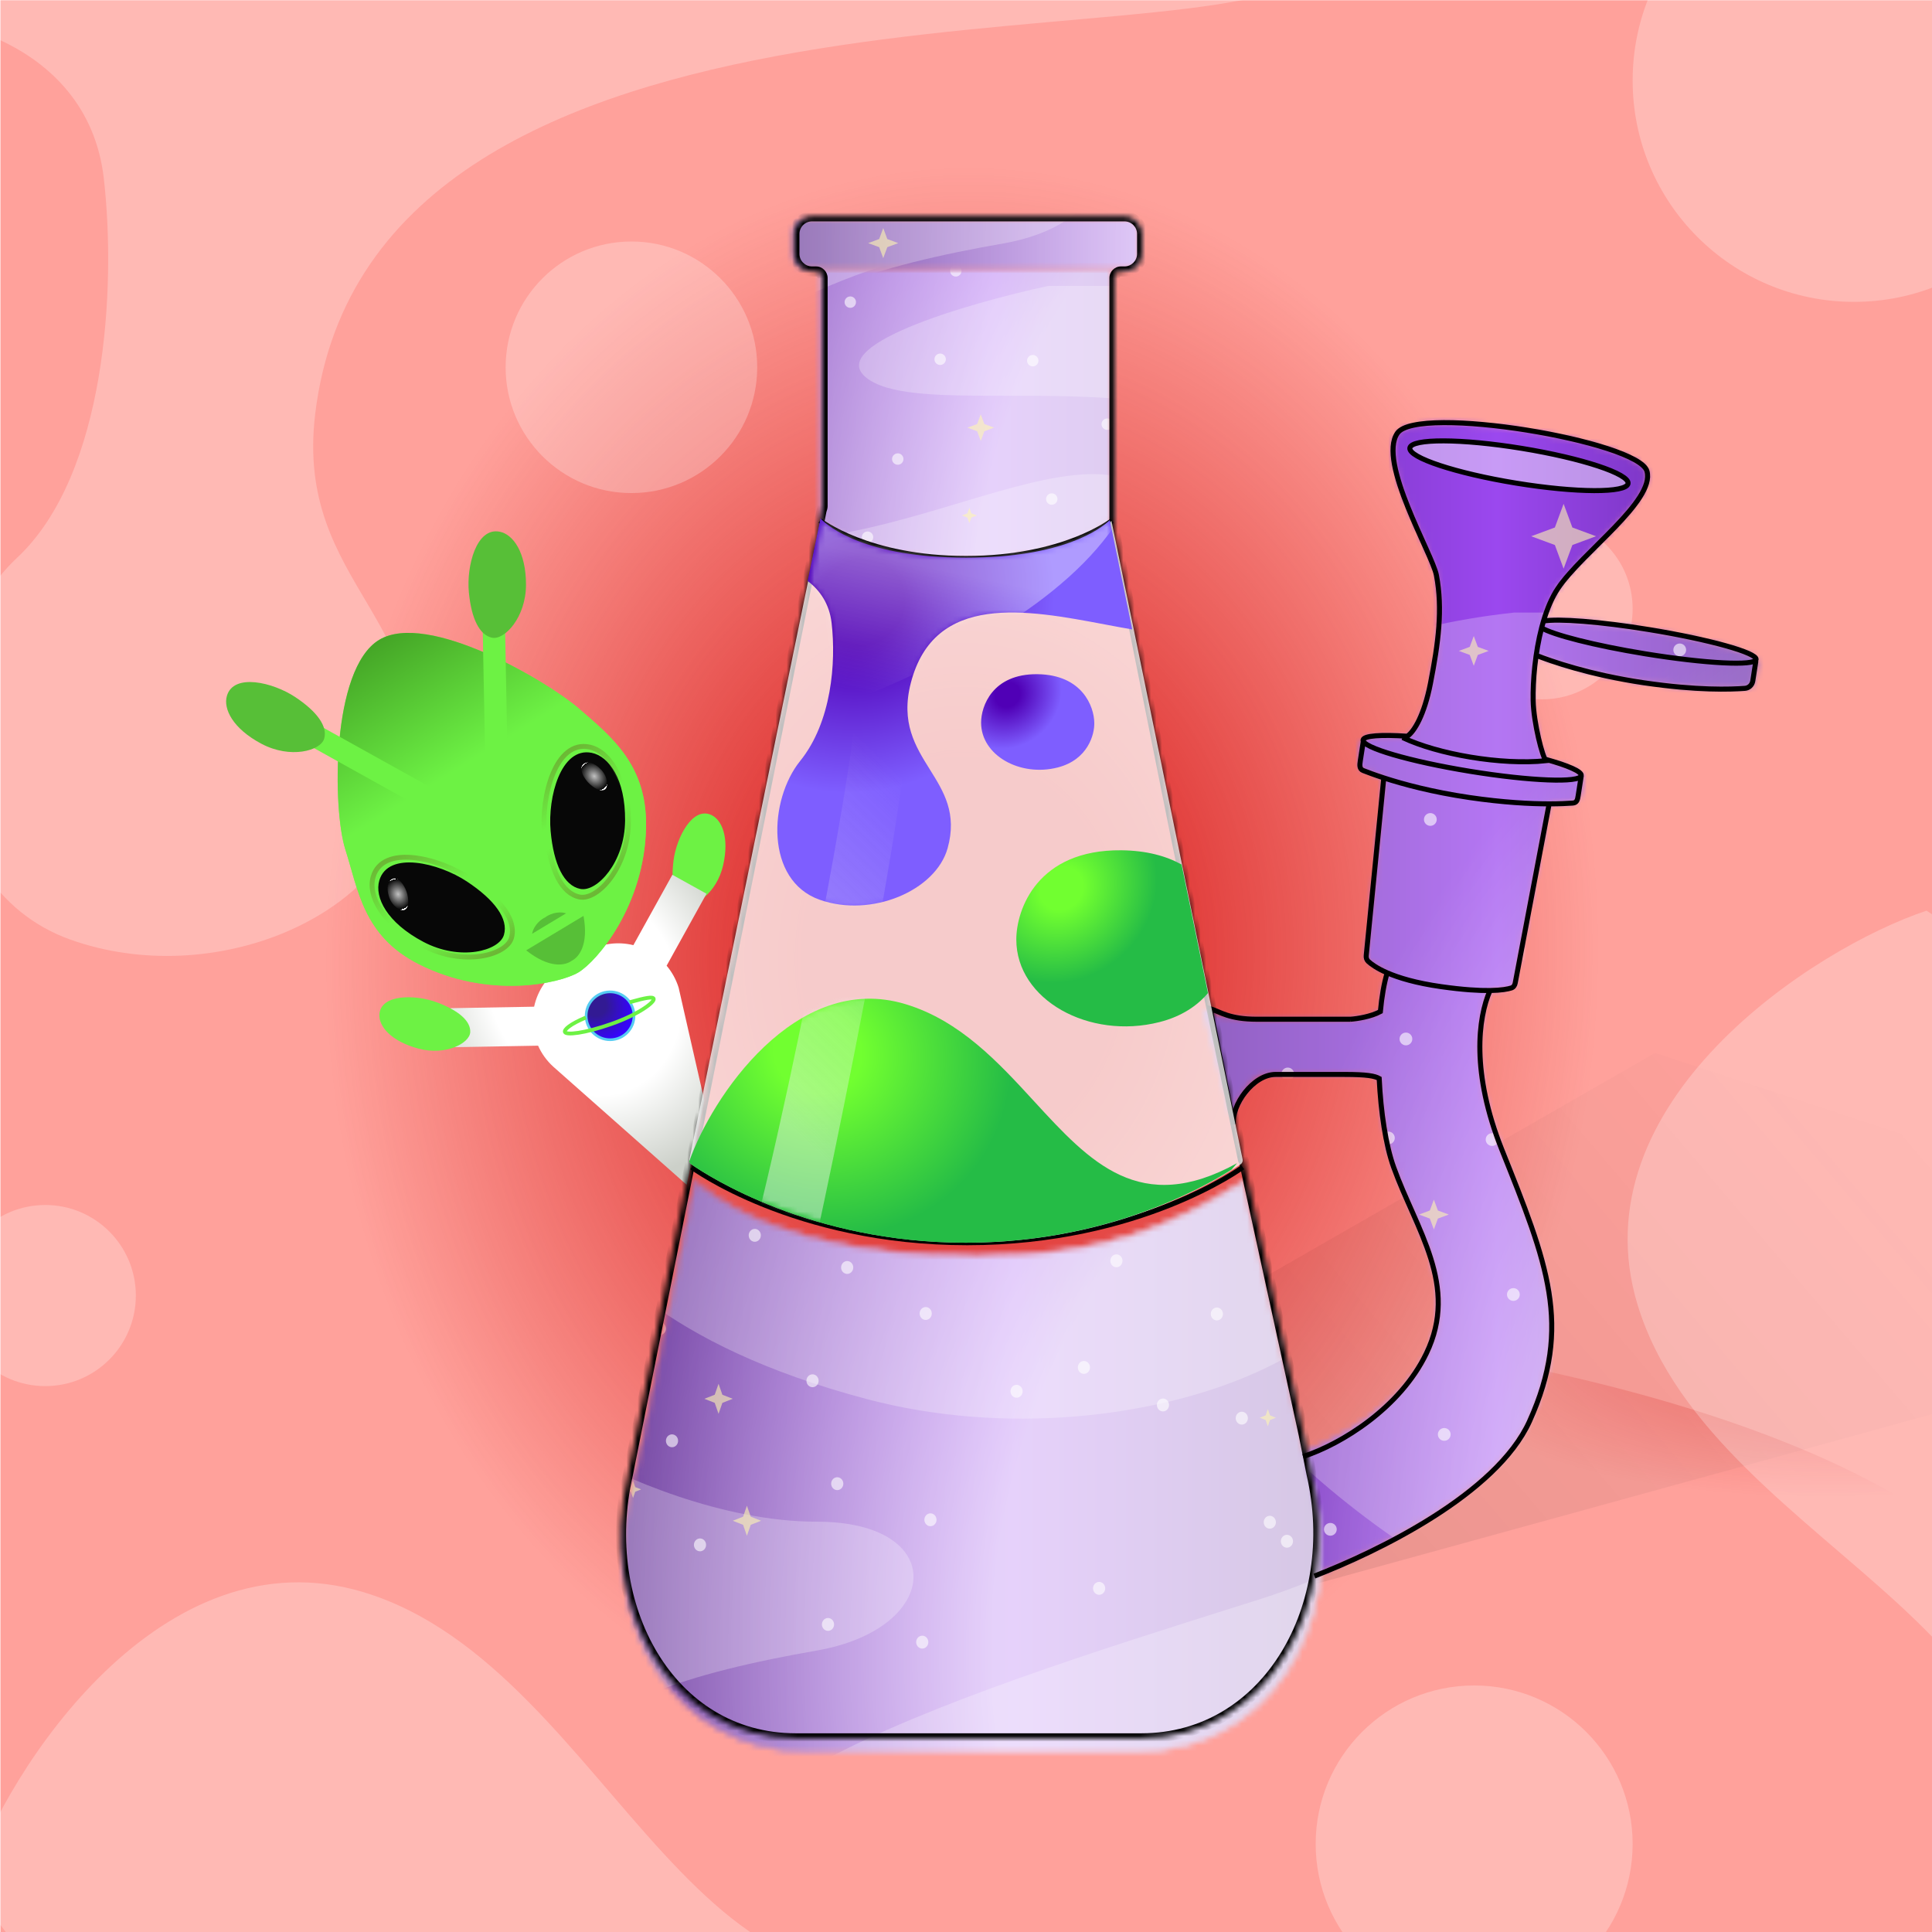 
    <svg width="350" height="350" viewBox="0 0 350 350" fill="none" xmlns="http://www.w3.org/2000/svg">
    
  <g clip-path="url(#clip0_28_283)">
  <rect width="350" height="350" fill="white"/>
  <rect x="0.08" y="0.045" width="350" height="350" fill="#FFA19B"/>
  <path d="M125.979 290.538L299.833 190.751L430.988 233.879L212.56 294.049L125.979 290.538Z" fill="url(#paint0_linear_28_283)" fill-opacity="0.1"/>
  <g opacity="0.45" filter="url(#filter0_f_28_283)">
  <ellipse rx="194.596" ry="66.764" transform="matrix(1 0.002 0.002 -1 176.078 304.638)" fill="url(#paint1_radial_28_283)"/>
  </g>
  <g opacity="0.7" filter="url(#filter1_f_28_283)">
  <ellipse cx="174.396" cy="137.609" rx="196.647" ry="242.448" transform="rotate(0.127 174.396 137.609)" fill="url(#paint2_radial_28_283)"/>
  </g>
  </g>
  <defs>
  <filter id="filter0_f_28_283" x="-23.076" y="233.315" width="398.306" height="142.646" filterUnits="userSpaceOnUse" color-interpolation-filters="sRGB">
  <feFlood flood-opacity="0" result="BackgroundImageFix"/>
  <feBlend mode="normal" in="SourceGraphic" in2="BackgroundImageFix" result="shape"/>
  <feGaussianBlur stdDeviation="2.279" result="effect1_foregroundBlur_28_283"/>
  </filter>
  <filter id="filter1_f_28_283" x="-26.808" y="-109.396" width="402.409" height="494.01" filterUnits="userSpaceOnUse" color-interpolation-filters="sRGB">
  <feFlood flood-opacity="0" result="BackgroundImageFix"/>
  <feBlend mode="normal" in="SourceGraphic" in2="BackgroundImageFix" result="shape"/>
  <feGaussianBlur stdDeviation="2.279" result="effect1_foregroundBlur_28_283"/>
  </filter>
  <linearGradient id="paint0_linear_28_283" x1="194.836" y1="271.638" x2="316.538" y2="167.936" gradientUnits="userSpaceOnUse">
  <stop/>
  <stop offset="1" stop-color="#333333" stop-opacity="0"/>
  </linearGradient>
  <radialGradient id="paint1_radial_28_283" cx="0" cy="0" r="1" gradientUnits="userSpaceOnUse" gradientTransform="translate(194.596 76.624) rotate(99.123) scale(43.977 125.337)">
  <stop offset="0.229" stop-color="#CF0000"/>
  <stop offset="0.906" stop-color="#CF0000" stop-opacity="0"/>
  </radialGradient>
  <radialGradient id="paint2_radial_28_283" cx="0" cy="0" r="1" gradientUnits="userSpaceOnUse" gradientTransform="translate(174.396 173.413) rotate(92.559) scale(157.837 128.153)">
  <stop offset="0.229" stop-color="#CF0000"/>
  <stop offset="0.906" stop-color="#CF0000" stop-opacity="0"/>
  </radialGradient>
  <clipPath id="clip0_28_283">
  <rect width="350" height="350" fill="white"/>
  </clipPath>
  </defs>

    
  <g style="mix-blend-mode:overlay" clip-path="url(#clip0_559_45925)">
  <circle cx="267.057" cy="334.049" r="28.711" fill="white" fill-opacity="0.25"/>
  <circle cx="114.388" cy="66.537" r="22.787" fill="white" fill-opacity="0.25"/>
  <circle cx="279.362" cy="110.287" r="16.406" fill="white" fill-opacity="0.25"/>
  <circle cx="8.203" cy="234.701" r="16.406" fill="white" fill-opacity="0.25"/>
  <circle cx="335.872" cy="14.583" r="40.104" fill="white" fill-opacity="0.25"/>
  <path d="M65.933 288.461C29.338 277.341 1.344 320.346 -5.469 340.81C53.705 430.699 146.791 390.296 179.557 350.911C127.002 379.87 111.675 302.361 65.933 288.461Z" fill="white" fill-opacity="0.25"/>
  <path d="M296.664 236.375C285.544 199.781 328.549 171.787 349.013 164.974C438.902 224.148 398.499 317.234 359.115 350C388.074 297.444 310.565 282.118 296.664 236.375Z" fill="white" fill-opacity="0.25"/>
  <path d="M-26.432 3.87C-13.354 0.662 15.847 6.62 18.801 32.285C21.069 51.992 19.262 85.908 3.108 101.032C-15.816 118.749 -14.504 160.554 12.801 170.237C38.648 179.403 69.97 166.112 74.188 144.572C80.545 112.109 53.263 106.516 57.11 74.908C67.448 -10.026 219.591 11.833 236.979 -4.557C236.979 -87.444 3.108 -222.311 -26.432 3.87Z" fill="white" fill-opacity="0.25"/>
  </g>
  <defs>
  <clipPath id="clip0_559_45925">
  <rect width="350" height="350" fill="white"/>
  </clipPath>
  </defs>

    
  <g filter="url(#filter0_d_584_56451)">
  <path d="M130.999 154.49C132.151 149.477 130.801 146.279 128.887 145.373C125.474 143.755 122.561 149.427 122.022 153.568C121.484 157.71 122.147 160.537 123.962 161.39C125.777 162.244 129.848 159.504 130.999 154.49Z" fill="#6DF244"/>
  <path d="M100.213 190.945C99.003 189.835 98.094 188.541 97.48 187.155L81.74 187.434L81.614 180.363L96.761 180.094C97.394 177.146 99.184 174.424 102.054 172.698L106.118 170.254C108.852 168.61 111.938 168.254 114.743 168.945L121.803 156.199L127.989 159.626L120.765 172.669C121.713 173.789 122.463 175.119 122.938 176.629L127.603 197.103L124.413 212.37L100.213 190.945Z" fill="url(#paint0_radial_584_56451)"/>
  <path d="M75.794 187.683C70.826 186.349 68.635 183.657 68.731 181.543C68.903 177.769 75.279 177.856 79.189 179.323C83.099 180.789 85.285 182.7 85.188 184.704C85.091 186.707 80.762 189.017 75.794 187.683Z" fill="#6DF244"/>
  <path d="M62.564 151.617C60.244 144.392 59.95 118.89 68.699 113.629C77.449 108.369 99.065 121.05 104.936 126.14C110.806 131.231 117.27 136.313 117.037 147.628C116.743 161.869 108.128 171.872 104.793 173.877C101.458 175.882 88.583 178.8 75.868 172.381C65.764 167.281 64.884 158.842 62.564 151.617Z" fill="#6DF244"/>
  <path d="M62.564 151.617C60.244 144.392 59.95 118.89 68.699 113.629C77.449 108.369 99.065 121.05 104.936 126.14C110.806 131.231 117.27 136.313 117.037 147.628C116.743 161.869 108.128 171.872 104.793 173.877C101.458 175.882 88.583 178.8 75.868 172.381C65.764 167.281 64.884 158.842 62.564 151.617Z" fill="url(#paint1_linear_584_56451)" fill-opacity="0.8"/>
  <path d="M76.519 168.942C69.103 164.997 66.638 159.91 67.602 156.579C69.323 150.637 79.463 153.115 85.141 156.882C90.818 160.65 93.574 164.494 92.651 167.646C91.728 170.798 83.934 172.887 76.519 168.942Z" stroke="url(#paint2_linear_584_56451)" stroke-width="0.881"/>
  <path fill-rule="evenodd" clip-rule="evenodd" d="M103.54 171.793C104.87 171.142 106.676 168.884 105.707 163.641L100.13 166.994L100.13 166.994L95.323 169.884C99.5 173.2 102.342 172.663 103.54 171.793Z" fill="#57BF37"/>
  <path d="M113.134 146.387C113.192 138.874 110.214 134.818 107.157 134.208C101.702 133.121 99.309 142.19 99.859 148.251C100.408 154.311 102.273 158.084 105.171 158.653C108.07 159.222 113.077 153.9 113.134 146.387Z" fill="#070707" stroke="#070707" stroke-width="0.22"/>
  <path d="M113.469 146.726C113.506 138.3 110.163 133.74 106.744 133.045C100.644 131.806 98.003 141.968 98.639 148.767C99.275 155.565 101.374 159.804 104.615 160.453C107.856 161.101 113.433 155.151 113.469 146.726Z" stroke="url(#paint3_linear_584_56451)" stroke-width="0.881"/>
  <path d="M113.853 146.494C113.89 138.069 110.548 133.508 107.129 132.814C101.028 131.575 98.387 141.737 99.023 148.535C99.659 155.334 101.758 159.573 104.999 160.221C108.241 160.87 113.817 154.92 113.853 146.494Z" stroke="url(#paint4_linear_584_56451)" stroke-width="0.881"/>
  <path d="M108.909 137.161C107.645 135.824 106.436 135.631 105.799 136.062C104.662 136.829 105.781 138.852 106.905 139.826C108.029 140.799 108.995 141.138 109.598 140.728C110.2 140.319 110.173 138.498 108.909 137.161Z" fill="url(#paint5_radial_584_56451)"/>
  <path fill-rule="evenodd" clip-rule="evenodd" d="M98.791 163.896C98.13 164.19 96.726 165.199 96.397 166.881L99.474 165.031L102.551 163.181C100.911 162.683 99.361 163.45 98.791 163.896Z" fill="#57BF37"/>
  <path d="M76.761 168.257C70.141 164.759 67.95 160.23 68.82 157.259C70.373 151.959 79.431 154.142 84.497 157.487C89.563 160.832 92.017 164.251 91.184 167.063C90.352 169.875 83.38 171.755 76.761 168.257Z" fill="#070707" stroke="#070707" stroke-width="0.22"/>
  <path d="M70.498 160.255C69.91 158.512 70.306 157.354 70.985 156.993C72.197 156.349 73.458 158.286 73.791 159.735C74.124 161.184 73.97 162.196 73.325 162.537C72.681 162.877 71.086 161.998 70.498 160.255Z" fill="url(#paint6_radial_584_56451)"/>
  <path d="M76.519 168.942C69.103 164.997 66.638 159.91 67.602 156.579C69.323 150.637 79.463 153.115 85.141 156.882C90.818 160.65 93.574 164.494 92.651 167.646C91.728 170.798 83.934 172.887 76.519 168.942Z" stroke="url(#paint7_linear_584_56451)" stroke-width="0.881"/>
  <rect width="4.051" height="27.901" transform="matrix(1 -0.016 0.019 1 87.358 106.92)" fill="#6DF244"/>
  <path d="M95.288 103.653C95.293 97.749 92.948 94.546 90.56 94.051C86.298 93.168 84.48 100.281 84.941 105.046C85.401 109.811 86.876 112.787 89.141 113.249C91.405 113.711 95.283 109.556 95.288 103.653Z" fill="#57BF37"/>
  <rect width="4.051" height="27.901" transform="matrix(-0.483 0.876 0.874 0.486 53.973 126.993)" fill="#6DF244"/>
  <path d="M47.369 132.466C42.152 129.701 40.422 126.129 41.105 123.787C42.324 119.609 49.459 121.339 53.452 123.98C57.444 126.622 59.38 129.32 58.727 131.537C58.074 133.753 52.585 135.23 47.369 132.466Z" fill="#57BF37"/>
  <g filter="url(#filter1_d_584_56451)">
  <circle cx="110.523" cy="181.467" r="4.336" transform="rotate(-6.772 110.523 181.467)" fill="url(#paint8_radial_584_56451)" stroke="#56CCF2" stroke-width="0.479"/>
  <g filter="url(#filter2_d_584_56451)">
  <path d="M114.083 179.006C117.014 178.182 118.279 177.96 118.427 178.383C118.638 178.986 115.662 181.231 110.761 182.947C105.861 184.664 102.543 185.004 102.333 184.402C102.182 183.973 103.246 182.992 106.12 181.786" stroke="#6DF244" stroke-width="0.685"/>
  </g>
  </g>
  </g>
  <defs>
  <filter id="filter0_d_584_56451" x="38.229" y="93.52" width="95.93" height="123.863" filterUnits="userSpaceOnUse" color-interpolation-filters="sRGB">
  <feFlood flood-opacity="0" result="BackgroundImageFix"/>
  <feColorMatrix in="SourceAlpha" type="matrix" values="0 0 0 0 0 0 0 0 0 0 0 0 0 0 0 0 0 0 127 0" result="hardAlpha"/>
  <feOffset dy="2.279"/>
  <feGaussianBlur stdDeviation="1.367"/>
  <feComposite in2="hardAlpha" operator="out"/>
  <feColorMatrix type="matrix" values="0 0 0 0 0 0 0 0 0 0 0 0 0 0 0 0 0 0 0.15 0"/>
  <feBlend mode="normal" in2="BackgroundImageFix" result="effect1_dropShadow_584_56451"/>
  <feBlend mode="normal" in="SourceGraphic" in2="effect1_dropShadow_584_56451" result="shape"/>
  </filter>
  <filter id="filter1_d_584_56451" x="101.702" y="176.891" width="17.351" height="9.701" filterUnits="userSpaceOnUse" color-interpolation-filters="sRGB">
  <feFlood flood-opacity="0" result="BackgroundImageFix"/>
  <feColorMatrix in="SourceAlpha" type="matrix" values="0 0 0 0 0 0 0 0 0 0 0 0 0 0 0 0 0 0 127 0" result="hardAlpha"/>
  <feOffset dy="0.274"/>
  <feGaussianBlur stdDeviation="0.137"/>
  <feComposite in2="hardAlpha" operator="out"/>
  <feColorMatrix type="matrix" values="0 0 0 0 0 0 0 0 0 0 0 0 0 0 0 0 0 0 0.25 0"/>
  <feBlend mode="normal" in2="BackgroundImageFix" result="effect1_dropShadow_584_56451"/>
  <feBlend mode="normal" in="SourceGraphic" in2="effect1_dropShadow_584_56451" result="shape"/>
  </filter>
  <filter id="filter2_d_584_56451" x="101.086" y="176.941" width="18.584" height="8.969" filterUnits="userSpaceOnUse" color-interpolation-filters="sRGB">
  <feFlood flood-opacity="0" result="BackgroundImageFix"/>
  <feColorMatrix in="SourceAlpha" type="matrix" values="0 0 0 0 0 0 0 0 0 0 0 0 0 0 0 0 0 0 127 0" result="hardAlpha"/>
  <feOffset/>
  <feGaussianBlur stdDeviation="0.445"/>
  <feComposite in2="hardAlpha" operator="out"/>
  <feColorMatrix type="matrix" values="0 0 0 0 1 0 0 0 0 1 0 0 0 0 1 0 0 0 1 0"/>
  <feBlend mode="normal" in2="BackgroundImageFix" result="effect1_dropShadow_584_56451"/>
  <feBlend mode="normal" in="SourceGraphic" in2="effect1_dropShadow_584_56451" result="shape"/>
  </filter>
  <radialGradient id="paint0_radial_584_56451" cx="0" cy="0" r="1" gradientUnits="userSpaceOnUse" gradientTransform="translate(105.857 176.821) rotate(61.821) scale(36.19 30.55)">
  <stop offset="0.552" stop-color="white"/>
  <stop offset="1" stop-color="#CCD0C9"/>
  </radialGradient>
  <linearGradient id="paint1_linear_584_56451" x1="99.128" y1="164.455" x2="67.198" y2="113.092" gradientUnits="userSpaceOnUse">
  <stop offset="0.527" stop-color="#6DF244"/>
  <stop offset="1" stop-color="#388E1D"/>
  </linearGradient>
  <linearGradient id="paint2_linear_584_56451" x1="73.564" y1="151.548" x2="86.167" y2="172.509" gradientUnits="userSpaceOnUse">
  <stop stop-color="#6CB835"/>
  <stop offset="0.406" stop-color="#6CB835" stop-opacity="0"/>
  </linearGradient>
  <linearGradient id="paint3_linear_584_56451" x1="99.428" y1="135.998" x2="112.031" y2="156.958" gradientUnits="userSpaceOnUse">
  <stop stop-color="#6CB835"/>
  <stop offset="0.406" stop-color="#6CB835" stop-opacity="0"/>
  </linearGradient>
  <linearGradient id="paint4_linear_584_56451" x1="99.813" y1="135.766" x2="112.416" y2="156.727" gradientUnits="userSpaceOnUse">
  <stop offset="0.542" stop-color="#6CB835" stop-opacity="0"/>
  <stop offset="1" stop-color="#6CB835"/>
  </linearGradient>
  <radialGradient id="paint5_radial_584_56451" cx="0" cy="0" r="1" gradientUnits="userSpaceOnUse" gradientTransform="translate(107.665 138.344) rotate(48.008) scale(2.799 2.283)">
  <stop stop-color="white" stop-opacity="0.75"/>
  <stop offset="1" stop-color="white" stop-opacity="0"/>
  <stop offset="1" stop-color="white"/>
  </radialGradient>
  <radialGradient id="paint6_radial_584_56451" cx="0" cy="0" r="1" gradientUnits="userSpaceOnUse" gradientTransform="translate(72.126 159.712) rotate(69.958) scale(2.799 2.283)">
  <stop stop-color="white" stop-opacity="0.75"/>
  <stop offset="1" stop-color="white" stop-opacity="0"/>
  <stop offset="1" stop-color="white"/>
  </radialGradient>
  <linearGradient id="paint7_linear_584_56451" x1="73.564" y1="151.548" x2="86.167" y2="172.509" gradientUnits="userSpaceOnUse">
  <stop offset="0.672" stop-color="#6CB835" stop-opacity="0"/>
  <stop offset="1" stop-color="#6CB835"/>
  </linearGradient>
  <radialGradient id="paint8_radial_584_56451" cx="0" cy="0" r="1" gradientUnits="userSpaceOnUse" gradientTransform="translate(107.916 179.031) rotate(49.243) scale(7.354 6.443)">
  <stop offset="0.312" stop-color="#321A93"/>
  <stop offset="1" stop-color="#3603FF"/>
  <stop offset="1" stop-color="#3603FF"/>
  </radialGradient>
  </defs>
  
    
  <mask id="mask0_680_65597" style="mask-type:alpha" maskUnits="userSpaceOnUse" x="217" y="76" width="102" height="210">
  <path d="M286.125 140.454L286.15 140.715L286.408 140.755L286.539 140.775L286.026 144.08C285.935 144.666 285.477 145.104 284.905 145.147C283.985 145.216 282.554 145.29 280.644 145.289L280.364 145.289L280.312 145.563L274.16 178.04C274.1 178.362 273.93 178.58 273.695 178.656C273.133 178.837 272.005 179.074 269.928 179.105L269.712 179.108L269.625 179.306C267.404 184.342 266.167 194.417 271.758 208.393C279.967 228.918 284.554 241.085 276.78 257.342C273.717 263.745 266.667 269.665 258.909 274.548C251.339 279.313 243.147 283.058 237.475 285.276L234.166 264.097C237.67 262.925 242.531 260.735 247.125 257.641C251.836 254.469 256.296 250.326 258.702 245.328C263.364 235.647 259.679 227.345 255.922 218.88L255.901 218.832C254.807 216.368 253.707 213.89 252.791 211.344C251.364 207.38 250.487 201.437 250.189 195.362L250.18 195.174L250.016 195.083C249.158 194.608 248.078 194.306 246.738 194.306H229.27V194.306L229.261 194.306C228.618 194.324 227.883 194.745 227.183 195.333C226.467 195.934 225.729 196.76 225.075 197.689C224.42 198.619 223.842 199.663 223.454 200.704C223.328 201.043 223.221 201.384 223.138 201.722L218.352 183.347C219.024 183.637 220.002 183.964 221.209 184.247C222.943 184.655 225.174 184.98 227.706 184.98H244.652H244.664L244.675 184.979C245.923 184.895 248.452 184.503 250.225 183.553L250.384 183.468L250.401 183.288C250.659 180.571 251.068 178.172 251.628 176.332L251.715 176.045L251.44 175.925C249.577 175.115 248.573 174.354 248.094 173.914C247.898 173.734 247.809 173.453 247.841 173.133L251.022 140.955L251.049 140.685L250.791 140.601C249.141 140.066 247.887 139.596 247.065 139.269C246.523 139.053 246.213 138.489 246.305 137.896L246.815 134.609L246.922 134.625L247.57 134.726L247.274 134.141C247.267 134.126 247.264 134.116 247.263 134.112C247.268 134.104 247.282 134.085 247.318 134.058C247.384 134.008 247.497 133.951 247.672 133.894C248.021 133.78 248.543 133.693 249.231 133.638C250.602 133.528 252.557 133.554 254.931 133.713L255.048 133.72L255.144 133.654C255.835 133.178 256.632 132.162 257.393 130.574C258.159 128.977 258.903 126.768 259.47 123.868C260.895 116.572 261.736 110.364 260.552 104.144C260.439 103.545 260.124 102.686 259.699 101.663C259.27 100.633 258.718 99.409 258.113 98.069L258.111 98.065C256.629 94.78 254.83 90.794 253.723 87.167C253.169 85.353 252.793 83.645 252.712 82.171C252.631 80.691 252.85 79.491 253.434 78.65C253.617 78.387 253.932 78.139 254.395 77.916C254.857 77.694 255.447 77.507 256.155 77.357C257.57 77.057 259.413 76.911 261.548 76.9C265.814 76.878 271.19 77.394 276.507 78.243C281.823 79.092 287.066 80.273 291.068 81.575C293.071 82.227 294.75 82.905 295.97 83.582C296.58 83.92 297.065 84.252 297.416 84.574C297.77 84.897 297.965 85.189 298.035 85.442C298.25 86.21 298.136 87.094 297.734 88.091C297.333 89.088 296.654 90.169 295.78 91.312C294.031 93.598 291.547 96.07 289.077 98.526L289.054 98.548C286.288 101.299 283.533 104.038 281.942 106.425C280.83 108.093 279.963 110.177 279.298 112.413L279.142 112.937L279.68 112.841C280.967 112.611 283.492 112.632 286.831 112.897C290.157 113.161 294.256 113.665 298.67 114.385C304.12 115.273 309.008 116.322 312.505 117.298C314.255 117.787 315.645 118.254 316.58 118.669C317.05 118.878 317.387 119.066 317.595 119.227C317.7 119.308 317.757 119.37 317.784 119.412C317.784 119.412 317.784 119.412 317.784 119.413L317.344 119.863L317.991 119.964L318.17 119.992L317.657 123.296C317.566 123.883 317.109 124.321 316.536 124.364C313.994 124.555 307.54 124.782 297.856 123.358C288.009 121.91 281.259 119.505 278.696 118.486C278.62 118.455 278.549 118.418 278.484 118.376L278.043 118.091L277.967 118.61C277.521 121.673 277.361 124.637 277.407 126.925C277.444 128.776 277.807 131.112 278.247 133.149C278.468 134.169 278.709 135.12 278.94 135.904C279.17 136.681 279.396 137.314 279.591 137.687L279.658 137.817L279.8 137.856C281.784 138.4 283.392 138.933 284.506 139.418C285.065 139.661 285.487 139.886 285.767 140.086C285.907 140.186 286.002 140.273 286.06 140.344C286.119 140.416 286.125 140.452 286.125 140.454ZM247.261 134.116C247.261 134.116 247.261 134.116 247.261 134.115L247.261 134.116Z" fill="#C4C4C4" stroke="black" stroke-width="0.674"/>
  </mask>
  <g mask="url(#mask0_680_65597)">
  <g filter="url(#filter0_f_680_65597)">
  <rect x="375.432" y="356.933" width="190.661" height="292.316" transform="rotate(-180 375.432 356.933)" fill="url(#paint0_linear_680_65597)"/>
  </g>
  <g style="mix-blend-mode:overlay" filter="url(#filter1_f_680_65597)">
  <ellipse cx="393.199" cy="253.331" rx="270.942" ry="334.047" transform="rotate(0.127 393.199 253.331)" fill="url(#paint1_radial_680_65597)"/>
  </g>
  <g opacity="0.5">
  <g style="mix-blend-mode:overlay" opacity="0.5">
  <path d="M301.81 223.383C245.531 185.258 380.5 115.549 426.714 110.969H274.331C228.367 115.965 215.21 138.864 214.377 149.689V240.869C227.284 258.356 253.545 292.887 335.534 314.563C444.201 343.29 575.253 287.481 530.384 223.383C495.411 173.421 379.251 275.842 301.81 223.383Z" fill="white"/>
  </g>
  <g style="mix-blend-mode:overlay" opacity="0.5">
  <path fill-rule="evenodd" clip-rule="evenodd" d="M479.174 124.708C442.535 132.619 375.254 152.187 399.235 167.176C410.208 174.034 433.23 174.03 460.277 174.026C507.12 174.019 566.036 174.01 595.334 209.643C642.752 267.313 605.327 358.279 490.415 394.501C488.813 395.006 487.202 395.513 485.583 396.024C370.995 432.128 213.286 481.82 305.557 529.397C334.078 544.103 365.779 533.37 398.56 522.271C457.66 502.261 520.273 481.061 574.101 605.589H674.024C602.829 558.125 609.446 465.718 655.288 443.213C707.66 417.504 701.474 367.355 697.052 331.505C695.673 320.33 694.466 310.544 695.258 303.321V124.708H479.174ZM574.101 406.991C557.114 433.971 495.411 449.042 466.683 453.206C442.952 481.934 500.407 469.443 509.151 461.949C517.894 454.455 535.381 471.941 540.377 495.673C545.373 519.405 587.84 515.658 585.342 495.673C582.844 475.688 582.844 453.206 611.572 430.723C640.3 408.24 595.334 373.267 574.101 406.991Z" fill="white"/>
  </g>
  </g>
  <g opacity="0.6">
  <circle cx="233.289" cy="194.563" r="1.157" fill="white"/>
  <circle cx="298.201" cy="274.182" r="1.157" transform="rotate(75 298.201 274.182)" fill="white"/>
  <circle cx="227.274" cy="156.311" r="1.157" fill="white"/>
  <circle cx="235.886" cy="178.081" r="1.157" transform="rotate(75 235.886 178.081)" fill="white"/>
  <circle cx="236.79" cy="242.253" r="1.157" transform="rotate(75 236.79 242.253)" fill="white"/>
  <circle cx="242.921" cy="226.398" r="1.157" transform="rotate(75 242.921 226.398)" fill="white"/>
  <circle cx="221.258" cy="250.553" r="1.157" fill="white"/>
  <circle cx="228.398" cy="267.73" r="1.157" fill="white"/>
  <circle cx="241.004" cy="277.052" r="1.157" transform="rotate(75 241.004 277.052)" fill="white"/>
  <circle cx="285.417" cy="219.323" r="1.157" transform="rotate(75 285.417 219.323)" fill="white"/>
  <circle cx="218.458" cy="104.177" r="1.157" fill="white"/>
  <circle cx="238.337" cy="118.183" r="1.157" fill="white"/>
  <circle cx="250.084" cy="88.364" r="1.157" fill="white"/>
  <circle cx="302.041" cy="86.105" r="1.157" fill="white"/>
  <circle cx="304.3" cy="117.732" r="1.157" fill="white"/>
  <circle cx="259.12" cy="148.454" r="1.157" fill="white"/>
  <circle cx="291.65" cy="148.454" r="1.157" fill="white"/>
  <circle cx="276.289" cy="172.851" r="1.157" fill="white"/>
  <circle cx="254.697" cy="188.217" r="1.157" transform="rotate(75 254.697 188.217)" fill="white"/>
  <circle cx="313.144" cy="282.447" r="1.157" transform="rotate(75 313.144 282.447)" fill="white"/>
  <circle cx="262.543" cy="285.158" r="1.157" transform="rotate(75 262.543 285.158)" fill="white"/>
  <circle cx="261.639" cy="259.857" r="1.157" transform="rotate(75 261.639 259.857)" fill="white"/>
  <circle cx="251.52" cy="206.155" r="1.157" transform="rotate(75 251.52 206.155)" fill="white"/>
  <circle cx="270.307" cy="206.44" r="1.157" fill="white"/>
  <circle cx="299.307" cy="263.083" r="1.157" transform="rotate(165 299.307 263.083)" fill="white"/>
  <circle cx="248.559" cy="248.702" r="1.157" fill="white"/>
  <circle cx="301.674" cy="248.077" r="1.157" transform="rotate(165 301.674 248.077)" fill="white"/>
  <circle cx="274.163" cy="234.512" r="1.157" fill="white"/>
  <circle cx="280.615" cy="268.411" r="1.157" transform="rotate(165 280.615 268.411)" fill="white"/>
  <path d="M257.448 239.387L257.031 238.261L255.906 237.845L257.031 237.428L257.448 236.302L257.865 237.428L258.99 237.845L257.865 238.261L257.448 239.387Z" fill="#FFF7B0"/>
  <path d="M222.659 144.96L222.243 143.835L221.117 143.418L222.243 143.001L222.659 141.876L223.076 143.001L224.202 143.418L223.076 143.835L222.659 144.96Z" fill="#FFF7B0"/>
  <path d="M259.762 277.485L259.345 276.359L258.219 275.943L259.345 275.526L259.762 274.4L260.178 275.526L261.304 275.943L260.178 276.359L259.762 277.485Z" fill="#FFF7B0"/>
  <path d="M224.973 183.058L224.556 181.933L223.43 181.516L224.556 181.099L224.973 179.974L225.389 181.099L226.515 181.516L225.389 181.933L224.973 183.058Z" fill="#FFF7B0"/>
  <path d="M222.659 221.157L222.243 220.031L221.117 219.614L222.243 219.198L222.659 218.072L223.076 219.198L224.202 219.614L223.076 220.031L222.659 221.157Z" fill="#FFF7B0"/>
  <path d="M259.759 222.725L259.03 220.755L257.06 220.026L259.03 219.297L259.759 217.327L260.488 219.297L262.458 220.026L260.488 220.755L259.759 222.725Z" fill="#FFF7B0"/>
  <path d="M266.988 120.618L266.259 118.647L264.288 117.918L266.259 117.189L266.988 115.219L267.717 117.189L269.687 117.918L267.717 118.647L266.988 120.618Z" fill="#FFF7B0"/>
  <path d="M283.264 103.021L281.678 98.733L277.391 97.147L281.678 95.561L283.264 91.274L284.85 95.561L289.138 97.147L284.85 98.733L283.264 103.021Z" fill="#FFF7B0"/>
  </g>
  </g>
  <g filter="url(#filter2_d_680_65597)">
  <mask id="mask1_680_65597" style="mask-type:alpha" maskUnits="userSpaceOnUse" x="112" y="211" width="128" height="104">
  <path d="M205.982 314.453H176.559H145.384C122.516 314.453 108.299 292.001 113.716 268.715L115.607 260.588L125.528 211.458C136.098 220.298 153.514 224.875 176.559 224.875C199.603 224.875 211.686 219.434 224.674 211.458L235.757 260.588L237.648 268.706C243.071 291.994 228.854 314.453 205.982 314.453Z" fill="url(#paint2_radial_680_65597)" stroke="black" stroke-width="0.456"/>
  </mask>
  <g mask="url(#mask1_680_65597)">
  <g filter="url(#filter3_f_680_65597)">
  <rect x="274.366" y="369.596" width="166.797" height="166.797" transform="rotate(-180 274.366 369.596)" fill="url(#paint3_linear_680_65597)"/>
  </g>
  <g style="mix-blend-mode:overlay" filter="url(#filter4_f_680_65597)">
  <ellipse cx="263.736" cy="246.072" rx="273.297" ry="336.951" transform="rotate(0.127 263.736 246.072)" fill="url(#paint4_radial_680_65597)"/>
  </g>
  <g opacity="0.5">
  <g style="mix-blend-mode:overlay" opacity="0.5">
  <path d="M141.261 209.183C115.613 191.808 177.122 160.04 198.183 157.953H128.738C107.79 160.229 101.795 170.665 101.415 175.598V217.152C107.297 225.121 119.265 240.858 156.63 250.736C206.152 263.828 265.877 238.394 245.429 209.183C229.491 186.414 176.553 233.09 141.261 209.183Z" fill="white"/>
  </g>
  <g style="mix-blend-mode:overlay" opacity="0.5">
  <path fill-rule="evenodd" clip-rule="evenodd" d="M222.091 164.214C205.394 167.819 174.731 176.737 185.66 183.568C190.661 186.693 201.153 186.691 213.479 186.69C234.827 186.686 261.677 186.682 275.029 202.921C296.638 229.203 279.582 270.659 227.214 287.166C226.484 287.396 225.75 287.628 225.011 287.86C172.791 304.314 100.918 326.96 142.969 348.642C155.966 355.344 170.413 350.453 185.353 345.395C212.286 336.276 240.821 326.614 265.352 383.365H310.89C278.444 361.735 281.46 319.622 302.351 309.366C326.219 297.649 323.399 274.795 321.384 258.457C320.756 253.364 320.206 248.905 320.567 245.613V164.214H222.091ZM265.352 292.859C257.61 305.154 229.491 312.022 216.399 313.92C205.583 327.012 231.768 321.32 235.752 317.904C239.737 314.489 247.706 322.458 249.983 333.273C252.26 344.089 271.613 342.381 270.475 333.273C269.336 324.166 269.336 313.92 282.429 303.674C295.521 293.428 275.029 277.49 265.352 292.859Z" fill="white"/>
  </g>
  <g style="mix-blend-mode:overlay" opacity="0.5">
  <path d="M147.523 272.936C171.43 272.936 170.292 292.289 147.523 296.274C125.328 300.158 103.673 306.206 103.123 318.108V319.043C103.109 318.727 103.109 318.415 103.123 318.108V259.834C112.309 265.03 130.402 272.936 147.523 272.936Z" fill="white"/>
  </g>
  </g>
  <g opacity="0.6">
  <ellipse rx="1.106" ry="1.163" transform="matrix(-0.962 0.273 -0.245 -0.969 232.683 276.479)" fill="white"/>
  <ellipse rx="1.106" ry="1.163" transform="matrix(-0.962 0.273 -0.245 -0.969 183.706 249.311)" fill="white"/>
  <ellipse rx="1.163" ry="1.106" transform="matrix(0.245 0.969 -0.962 0.273 153.019 226.881)" fill="white"/>
  <ellipse rx="1.106" ry="1.163" transform="matrix(-0.962 0.273 -0.245 -0.969 198.662 285.011)" fill="white"/>
  <ellipse rx="1.163" ry="1.106" transform="matrix(0.245 0.969 -0.962 0.273 186.711 211.033)" fill="white"/>
  <ellipse rx="1.163" ry="1.106" transform="matrix(0.245 0.969 -0.962 0.273 201.794 225.674)" fill="white"/>
  <ellipse rx="1.106" ry="1.163" transform="matrix(-0.962 0.273 -0.245 -0.969 235.929 236.417)" fill="white"/>
  <ellipse rx="1.106" ry="1.163" transform="matrix(-0.962 0.273 -0.245 -0.969 219.991 235.305)" fill="white"/>
  <ellipse rx="1.106" ry="1.163" transform="matrix(-0.962 0.273 -0.245 -0.969 166.619 294.753)" fill="white"/>
  <ellipse rx="1.163" ry="1.106" transform="matrix(0.245 0.969 -0.962 0.273 195.905 244.987)" fill="white"/>
  <ellipse rx="1.106" ry="1.163" transform="matrix(-0.962 0.273 -0.245 -0.969 149.543 291.548)" fill="white"/>
  <ellipse rx="1.163" ry="1.106" transform="matrix(0.245 0.969 -0.962 0.273 217.136 213.343)" fill="white"/>
  <ellipse rx="1.163" ry="1.106" transform="matrix(0.245 0.969 -0.962 0.273 167.245 235.218)" fill="white"/>
  <ellipse rx="1.163" ry="1.106" transform="matrix(0.245 0.969 -0.962 0.273 168.105 272.588)" fill="white"/>
  <ellipse rx="1.163" ry="1.106" transform="matrix(0.245 0.969 -0.962 0.273 119.075 237.953)" fill="white"/>
  <ellipse rx="1.163" ry="1.106" transform="matrix(0.245 0.969 -0.962 0.273 118.214 212.432)" fill="white"/>
  <ellipse rx="1.106" ry="1.163" transform="matrix(-0.962 0.273 -0.245 -0.969 146.741 247.404)" fill="white"/>
  <ellipse rx="1.163" ry="1.106" transform="matrix(0.245 0.969 -0.962 0.273 151.219 266.049)" fill="white"/>
  <ellipse rx="1.163" ry="1.106" transform="matrix(0.245 0.969 -0.962 0.273 239.502 212.888)" fill="white"/>
  <ellipse rx="1.106" ry="1.163" transform="matrix(-0.962 0.273 -0.245 -0.969 154.073 215.685)" fill="white"/>
  <ellipse rx="1.163" ry="1.106" transform="matrix(0.245 0.969 -0.962 0.273 121.285 258.28)" fill="white"/>
  <ellipse rx="1.163" ry="1.106" transform="matrix(0.245 0.969 -0.962 0.273 224.507 254.179)" fill="white"/>
  <ellipse rx="1.163" ry="1.106" transform="matrix(0.245 0.969 -0.962 0.273 210.223 251.791)" fill="white"/>
  <ellipse rx="1.106" ry="1.163" transform="matrix(-0.962 0.273 -0.245 -0.969 136.279 221.059)" fill="white"/>
  <ellipse rx="1.163" ry="1.106" transform="matrix(0.245 0.969 -0.962 0.273 126.356 277.135)" fill="white"/>
  <ellipse rx="1.163" ry="1.106" transform="matrix(0.245 0.969 -0.962 0.273 229.58 273.033)" fill="white"/>
  <path d="M116.427 230.213L116.031 229.077L114.959 228.657L116.031 228.237L116.427 227.101L116.824 228.237L117.896 228.657L116.824 229.077L116.427 230.213Z" fill="#FFF7B0"/>
  <path d="M114.225 268.642L113.828 267.507L112.757 267.086L113.828 266.666L114.225 265.531L114.621 266.666L115.693 267.086L114.621 267.507L114.225 268.642Z" fill="#FFF7B0"/>
  <path d="M134.855 275.488L134.161 273.5L132.285 272.765L134.161 272.03L134.855 270.042L135.549 272.03L137.424 272.765L135.549 273.5L134.855 275.488Z" fill="#FFF7B0"/>
  <path d="M239.283 227.646L238.589 225.659L236.713 224.923L238.589 224.188L239.283 222.201L239.977 224.188L241.852 224.923L239.977 225.659L239.283 227.646Z" fill="#FFF7B0"/>
  <path d="M129.716 253.395L129.022 251.407L127.146 250.672L129.022 249.937L129.716 247.949L130.41 249.937L132.285 250.672L130.41 251.407L129.716 253.395Z" fill="#FFF7B0"/>
  <path d="M229.224 255.651L228.828 254.516L227.756 254.096L228.828 253.675L229.224 252.54L229.621 253.675L230.693 254.096L229.621 254.516L229.224 255.651Z" fill="#FFF7B0"/>
  </g>
  </g>
  </g>
  <mask id="mask2_680_65597" style="mask-type:alpha" maskUnits="userSpaceOnUse" x="148" y="48" width="54" height="54">
  <path d="M148.568 48.763H201.433V94.336C201.433 94.336 195.508 101.445 175 101.445C154.492 101.445 148.568 94.336 148.568 94.336V48.763Z" fill="url(#paint5_radial_680_65597)"/>
  </mask>
  <g mask="url(#mask2_680_65597)">
  <rect x="260.789" y="177.126" width="147.652" height="147.652" transform="rotate(-180 260.789 177.126)" fill="url(#paint6_linear_680_65597)"/>
  <g style="mix-blend-mode:overlay" filter="url(#filter5_f_680_65597)">
  <ellipse cx="251.379" cy="67.78" rx="241.928" ry="298.276" transform="rotate(0.127 251.379 67.78)" fill="url(#paint7_radial_680_65597)"/>
  </g>
  <g opacity="0.5">
  <g style="mix-blend-mode:overlay" opacity="0.5">
  <path d="M118.353 91.603C95.649 76.223 150.098 48.101 168.742 46.253H107.268C88.725 48.269 83.417 57.507 83.081 61.874V98.658C88.288 105.712 98.882 119.643 131.958 128.387C175.797 139.977 228.666 117.462 210.565 91.603C196.456 71.448 149.594 112.767 118.353 91.603Z" fill="white"/>
  </g>
  <g style="mix-blend-mode:overlay" opacity="0.5">
  <path fill-rule="evenodd" clip-rule="evenodd" d="M189.906 51.796C175.125 54.987 147.982 62.882 157.657 68.928C162.083 71.695 171.371 71.694 182.282 71.692C201.18 71.689 224.948 71.686 236.767 86.061C255.896 109.326 240.798 146.023 194.441 160.636C193.794 160.84 193.144 161.044 192.491 161.25C146.264 175.816 82.641 195.862 119.865 215.056C131.371 220.989 144.16 216.659 157.384 212.181C181.226 204.109 206.486 195.556 228.201 245.793H268.512C239.791 226.645 242.46 189.366 260.954 180.288C282.082 169.916 279.586 149.685 277.802 135.222C277.246 130.714 276.759 126.766 277.078 123.852V51.796H189.906ZM228.201 165.675C221.348 176.559 196.456 182.639 184.867 184.319C175.293 195.908 198.472 190.869 201.999 187.846C205.526 184.823 212.581 191.877 214.596 201.451C216.612 211.025 233.744 209.513 232.736 201.451C231.728 193.389 231.728 184.319 243.318 175.249C254.907 166.179 236.767 152.07 228.201 165.675Z" fill="white"/>
  </g>
  </g>
  <g opacity="0.6">
  <circle cx="154.039" cy="54.735" r="1.033" fill="white"/>
  <circle cx="157.165" cy="97.317" r="1.033" transform="rotate(75 157.165 97.317)" fill="white"/>
  <circle cx="162.639" cy="83.16" r="1.033" transform="rotate(75 162.639 83.16)" fill="white"/>
  <circle cx="200.585" cy="76.843" r="1.033" transform="rotate(75 200.585 76.843)" fill="white"/>
  <circle cx="173.154" cy="49.068" r="1.033" transform="rotate(75 173.154 49.068)" fill="white"/>
  <circle cx="170.317" cy="65.085" r="1.033" transform="rotate(75 170.317 65.085)" fill="white"/>
  <circle cx="187.093" cy="65.34" r="1.033" fill="white"/>
  <circle cx="190.536" cy="90.406" r="1.033" fill="white"/>
  <path d="M175.61 94.759L175.238 93.753L174.233 93.381L175.238 93.009L175.61 92.004L175.982 93.009L176.988 93.381L175.982 93.753L175.61 94.759Z" fill="#FFF7B0"/>
  <path d="M177.674 79.881L177.023 78.122L175.264 77.471L177.023 76.82L177.674 75.061L178.325 76.82L180.084 77.471L178.325 78.122L177.674 79.881Z" fill="#FFF7B0"/>
  </g>
  </g>
  <ellipse cx="275.03" cy="84.302" rx="20.025" ry="3.19" transform="rotate(9.265 275.03 84.302)" fill="white" fill-opacity="0.45"/>
  <mask id="mask3_680_65597" style="mask-type:alpha" maskUnits="userSpaceOnUse" x="143" y="39" width="64" height="10">
  <rect x="143.554" y="39.648" width="62.891" height="9.115" rx="2.279" fill="#C4C4C4"/>
  </mask>
  <g mask="url(#mask3_680_65597)">
  <g filter="url(#filter6_f_680_65597)">
  <rect x="308.587" y="117.426" width="166.797" height="166.797" transform="rotate(-180 308.587 117.426)" fill="url(#paint8_linear_680_65597)"/>
  </g>
  <g style="mix-blend-mode:overlay" filter="url(#filter7_f_680_65597)">
  <ellipse cx="297.957" cy="-6.098" rx="273.297" ry="336.951" transform="rotate(0.127 297.957 -6.098)" fill="url(#paint9_radial_680_65597)"/>
  </g>
  <g opacity="0.5">
  <g style="mix-blend-mode:overlay" opacity="0.5">
  <path fill-rule="evenodd" clip-rule="evenodd" d="M256.312 -87.956C239.615 -84.351 208.953 -75.433 219.882 -68.603C224.882 -65.477 235.374 -65.479 247.7 -65.481C269.048 -65.484 295.898 -65.488 309.25 -49.249C330.859 -22.967 313.804 18.489 261.435 34.996C260.705 35.226 259.971 35.458 259.233 35.69C207.012 52.144 135.139 74.79 177.19 96.472C190.188 103.174 204.634 98.283 219.574 93.225C246.507 84.105 275.042 74.444 299.573 131.195H345.111C312.665 109.564 315.681 67.452 336.573 57.196C360.44 45.479 357.621 22.625 355.605 6.287C354.977 1.194 354.427 -3.266 354.788 -6.557V-87.956H256.312ZM299.573 40.688C291.832 52.984 263.712 59.852 250.62 61.75C239.804 74.842 265.989 69.15 269.973 65.734C273.958 62.319 281.927 70.288 284.204 81.103C286.481 91.918 305.834 90.211 304.696 81.103C303.558 71.996 303.558 61.75 316.65 51.504C329.742 41.258 309.25 25.319 299.573 40.688Z" fill="white"/>
  </g>
  <g style="mix-blend-mode:overlay" opacity="0.5">
  <path d="M181.744 20.766C205.651 20.766 204.513 40.119 181.744 44.104C159.549 47.988 137.895 54.036 137.344 65.938V66.873C137.33 66.557 137.33 66.245 137.344 65.938V7.664C146.531 12.86 164.624 20.766 181.744 20.766Z" fill="white"/>
  </g>
  </g>
  <g opacity="0.6">
  <path d="M160.008 46.765L159.273 44.778L157.285 44.042L159.273 43.307L160.008 41.319L160.743 43.307L162.731 44.042L160.743 44.778L160.008 46.765Z" fill="#FFF7B0"/>
  </g>
  </g>
  <path d="M243.548 194.643C239.376 194.643 235.177 194.643 231.093 194.643M243.548 194.643H231.093M243.548 194.643C247.719 194.643 249.048 194.933 249.852 195.378C250.151 201.466 251.03 207.448 252.474 211.458C256.575 222.852 264.323 232.878 258.398 245.182C253.659 255.026 243.055 261.589 236.068 263.867M231.093 194.643C227.008 194.643 223.042 200.202 223.459 203.711L219.206 182.713C221.16 183.356 222.699 184.643 227.705 184.643M227.705 184.643C232.711 184.643 241.089 184.643 244.652 184.643M227.705 184.643H244.652M244.652 184.643C245.882 184.56 248.355 184.173 250.065 183.256C250.324 180.527 250.737 178.104 251.305 176.234M318.099 119.71L317.534 123.348C317.421 124.08 316.844 124.645 316.105 124.7C313.541 124.893 307.517 125.119 297.807 123.692C287.929 122.239 280.874 119.745 278.292 118.717M238.118 285.514C249.512 281.109 271.095 270.703 277.083 257.487C284.93 240.169 280.273 228.776 272.07 208.268C266.506 194.357 267.756 184.378 269.932 179.442M246.989 134.224L246.428 137.844C246.313 138.584 246.244 139.305 246.94 139.582C247.769 139.912 249.03 140.384 250.686 140.922M286.467 140.494L285.902 144.131C285.789 144.863 285.668 145.428 284.93 145.483C284.002 145.553 282.562 145.627 280.643 145.626M269.932 179.442C272.032 179.411 273.194 179.171 273.798 178.977C274.186 178.852 274.415 178.504 274.491 178.103L280.643 145.626M269.932 179.442C267.934 179.471 265.087 179.31 261.065 178.74C256.489 178.09 253.382 177.136 251.305 176.234M251.305 176.234C249.411 175.411 248.376 174.63 247.866 174.162C247.572 173.892 247.466 173.496 247.505 173.1L250.686 140.922M280.643 145.626C277.255 145.624 272.373 145.386 266.175 144.475C259.468 143.489 254.191 142.059 250.686 140.922M254.953 133.376C254.623 133.604 254.334 133.682 254.111 133.623C260.48 136.64 271.877 138.651 280.09 137.813C279.475 137.366 277.825 130.941 277.744 126.918C277.672 123.396 278.094 118.246 279.31 113.619C279.409 113.245 279.512 112.875 279.621 112.509M254.953 133.376C256.192 132.523 258.014 129.561 259.139 123.803C260.563 116.511 261.392 110.359 260.221 104.207C259.488 100.352 249.512 83.699 253.157 78.458C256.803 73.217 296.849 79.941 298.36 85.352C299.87 90.763 286.58 100.075 282.222 106.612C281.135 108.242 280.28 110.292 279.621 112.509M254.953 133.376C250.192 133.059 247.058 133.268 246.929 134.057C246.709 135.408 255.379 137.946 266.294 139.727C277.21 141.507 286.237 141.856 286.457 140.505C286.577 139.769 284.059 138.681 279.975 137.554M279.621 112.509C282.29 112.032 289.881 112.61 298.724 114.052C309.64 115.833 318.328 118.257 318.131 119.468C317.933 120.678 308.925 120.216 298.009 118.436C288.882 116.947 281.311 115.008 279.192 113.704M294.938 87.599C294.654 89.337 285.576 89.304 274.66 87.523C263.745 85.743 255.126 82.889 255.41 81.151C255.693 79.412 264.772 79.446 275.687 81.226C286.603 83.007 295.222 85.86 294.938 87.599Z" stroke="black" stroke-width="0.911"/>
  <path d="M225.13 211.458C225.13 211.458 206.617 225.13 175.228 225.13C143.839 225.13 125.326 211.458 125.326 211.458" stroke="black" stroke-width="0.911"/>
  <path d="M201.433 94.336C201.433 94.336 192.774 101.172 175 101.172C157.227 101.172 148.568 94.336 148.568 94.336" stroke="black" stroke-width="0.911"/>
  <g filter="url(#filter8_b_680_65597)">
  <mask id="path-109-inside-1_680_65597" fill="white">
  <path fill-rule="evenodd" clip-rule="evenodd" d="M147.107 49.176C145.346 49.176 143.917 47.748 143.917 45.986V42.383C143.917 40.621 145.346 39.193 147.107 39.193H203.712C205.474 39.193 206.902 40.621 206.902 42.383V45.986C206.902 47.748 205.474 49.176 203.712 49.176H203.084C202.424 49.176 201.888 49.712 201.888 50.372V95.971C201.888 96.05 201.896 96.128 201.912 96.206L213.06 151.838L225.178 210.112C225.184 210.142 225.221 210.155 225.244 210.135V210.135C225.268 210.115 225.304 210.127 225.31 210.157L236.173 259.873L237.619 267.136C243.059 290.734 229.704 314.909 206.761 314.909H176.334H144.151C121.212 314.909 108.313 290.741 113.746 267.145L115.192 259.873L125.13 210.159C125.137 210.129 125.173 210.116 125.197 210.136V210.136C125.221 210.156 125.257 210.143 125.263 210.113L148.819 92.562C148.827 92.521 148.838 92.48 148.85 92.44C148.925 92.199 149.024 91.958 149.024 91.706V50.372C149.024 49.712 148.488 49.176 147.828 49.176H147.107Z"/>
  </mask>
  <path d="M213.06 151.838L212.166 152.017L212.167 152.023L213.06 151.838ZM236.173 259.873L237.067 259.695L237.066 259.687L237.064 259.679L236.173 259.873ZM237.619 267.136L236.725 267.314L236.728 267.327L236.731 267.341L237.619 267.136ZM113.746 267.145L114.634 267.35L114.637 267.337L114.64 267.323L113.746 267.145ZM115.192 259.873L114.298 259.695L114.298 259.696L115.192 259.873ZM148.819 92.562L149.713 92.742L149.713 92.742L148.819 92.562ZM125.263 210.113L124.369 209.934L125.263 210.113ZM201.912 96.206L202.805 96.027L201.912 96.206ZM125.13 210.159L124.237 209.98L125.13 210.159ZM148.85 92.44L147.98 92.169L148.85 92.44ZM225.31 210.157L224.42 210.352L225.31 210.157ZM225.178 210.112L224.286 210.297L225.178 210.112ZM143.006 45.986C143.006 48.251 144.842 50.088 147.107 50.088V48.265C145.849 48.265 144.829 47.245 144.829 45.986H143.006ZM143.006 42.383V45.986H144.829V42.383H143.006ZM147.107 38.281C144.842 38.281 143.006 40.117 143.006 42.383H144.829C144.829 41.124 145.849 40.104 147.107 40.104V38.281ZM203.712 38.281H147.107V40.104H203.712V38.281ZM207.814 42.383C207.814 40.117 205.977 38.281 203.712 38.281V40.104C204.97 40.104 205.991 41.124 205.991 42.383H207.814ZM207.814 45.986V42.383H205.991V45.986H207.814ZM203.712 50.088C205.977 50.088 207.814 48.251 207.814 45.986H205.991C205.991 47.245 204.97 48.265 203.712 48.265V50.088ZM203.084 50.088H203.712V48.265H203.084V50.088ZM202.8 95.971V50.372H200.977V95.971H202.8ZM213.954 151.659L202.805 96.027L201.018 96.385L212.166 152.017L213.954 151.659ZM226.071 209.926L213.952 151.652L212.167 152.023L224.286 210.297L226.071 209.926ZM237.064 259.679L226.201 209.963L224.42 210.352L235.283 260.068L237.064 259.679ZM238.513 266.958L237.067 259.695L235.279 260.051L236.725 267.314L238.513 266.958ZM206.761 315.821C218.59 315.821 227.94 309.576 233.61 300.349C239.27 291.138 241.278 278.948 238.507 266.931L236.731 267.341C239.401 278.922 237.45 290.618 232.057 299.395C226.673 308.156 217.874 313.998 206.761 313.998V315.821ZM176.334 315.821H206.761V313.998H176.334V315.821ZM144.151 315.821H176.334V313.998H144.151V315.821ZM112.858 266.941C110.093 278.95 111.983 291.135 117.528 300.346C123.083 309.574 132.321 315.821 144.151 315.821V313.998C133.042 313.998 124.36 308.16 119.09 299.406C113.808 290.633 111.966 278.937 114.634 267.35L112.858 266.941ZM114.298 259.696L112.852 266.968L114.64 267.323L116.086 260.051L114.298 259.696ZM124.237 209.98L114.298 259.695L116.086 260.052L126.024 210.338L124.237 209.98ZM147.925 92.383L124.369 209.934L126.157 210.292L149.713 92.742L147.925 92.383ZM147.98 92.169C147.958 92.239 147.94 92.311 147.925 92.383L149.713 92.742C149.715 92.731 149.717 92.722 149.72 92.712L147.98 92.169ZM148.112 50.372V91.706H149.935V50.372H148.112ZM147.107 50.088H147.828V48.265H147.107V50.088ZM149.935 50.372C149.935 49.208 148.992 48.265 147.828 48.265V50.088C147.985 50.088 148.112 50.215 148.112 50.372H149.935ZM124.61 210.833C125.164 211.299 126.015 211.001 126.157 210.292L124.369 209.934C124.499 209.285 125.277 209.012 125.784 209.438L124.61 210.833ZM200.977 95.971C200.977 96.11 200.991 96.249 201.018 96.385L202.805 96.027C202.802 96.008 202.8 95.99 202.8 95.971H200.977ZM126.024 210.338C125.894 210.987 125.116 211.259 124.61 210.833L125.784 209.438C125.23 208.972 124.379 209.27 124.237 209.98L126.024 210.338ZM149.72 92.712C149.761 92.581 149.935 92.14 149.935 91.706H148.112C148.112 91.716 148.11 91.75 148.087 91.832C148.076 91.873 148.062 91.918 148.043 91.975C148.026 92.027 148.001 92.1 147.98 92.169L149.72 92.712ZM225.831 210.832C225.33 211.254 224.559 210.992 224.42 210.352L226.201 209.963C226.048 209.263 225.206 208.976 224.657 209.437L225.831 210.832ZM224.286 210.297C224.433 211.003 225.279 211.296 225.831 210.832L224.657 209.437C225.162 209.013 225.936 209.281 226.071 209.926L224.286 210.297ZM203.084 48.265C201.92 48.265 200.977 49.208 200.977 50.372H202.8C202.8 50.215 202.927 50.088 203.084 50.088V48.265Z" fill="black" mask="url(#path-109-inside-1_680_65597)"/>
  </g>
  <defs>
  <filter id="filter0_f_680_65597" x="182.964" y="62.81" width="194.275" height="295.93" filterUnits="userSpaceOnUse" color-interpolation-filters="sRGB">
  <feFlood flood-opacity="0" result="BackgroundImageFix"/>
  <feBlend mode="normal" in="SourceGraphic" in2="BackgroundImageFix" result="shape"/>
  <feGaussianBlur stdDeviation="0.904" result="effect1_foregroundBlur_680_65597"/>
  </filter>
  <filter id="filter1_f_680_65597" x="117.738" y="-85.234" width="550.922" height="677.13" filterUnits="userSpaceOnUse" color-interpolation-filters="sRGB">
  <feFlood flood-opacity="0" result="BackgroundImageFix"/>
  <feBlend mode="normal" in="SourceGraphic" in2="BackgroundImageFix" result="shape"/>
  <feGaussianBlur stdDeviation="2.259" result="effect1_foregroundBlur_680_65597"/>
  </filter>
  <filter id="filter2_d_680_65597" x="110.059" y="211.038" width="132.16" height="109.112" filterUnits="userSpaceOnUse" color-interpolation-filters="sRGB">
  <feFlood flood-opacity="0" result="BackgroundImageFix"/>
  <feColorMatrix in="SourceAlpha" type="matrix" values="0 0 0 0 0 0 0 0 0 0 0 0 0 0 0 0 0 0 127 0" result="hardAlpha"/>
  <feOffset dx="0.456" dy="2.734"/>
  <feGaussianBlur stdDeviation="1.367"/>
  <feComposite in2="hardAlpha" operator="out"/>
  <feColorMatrix type="matrix" values="0 0 0 0 0 0 0 0 0 0 0 0 0 0 0 0 0 0 0.25 0"/>
  <feBlend mode="normal" in2="BackgroundImageFix" result="effect1_dropShadow_680_65597"/>
  <feBlend mode="normal" in="SourceGraphic" in2="effect1_dropShadow_680_65597" result="shape"/>
  </filter>
  <filter id="filter3_f_680_65597" x="105.746" y="200.977" width="170.443" height="170.443" filterUnits="userSpaceOnUse" color-interpolation-filters="sRGB">
  <feFlood flood-opacity="0" result="BackgroundImageFix"/>
  <feBlend mode="normal" in="SourceGraphic" in2="BackgroundImageFix" result="shape"/>
  <feGaussianBlur stdDeviation="0.911" result="effect1_foregroundBlur_680_65597"/>
  </filter>
  <filter id="filter4_f_680_65597" x="-14.119" y="-95.436" width="555.71" height="683.015" filterUnits="userSpaceOnUse" color-interpolation-filters="sRGB">
  <feFlood flood-opacity="0" result="BackgroundImageFix"/>
  <feBlend mode="normal" in="SourceGraphic" in2="BackgroundImageFix" result="shape"/>
  <feGaussianBlur stdDeviation="2.279" result="effect1_foregroundBlur_680_65597"/>
  </filter>
  <filter id="filter5_f_680_65597" x="5.416" y="-234.53" width="491.926" height="604.619" filterUnits="userSpaceOnUse" color-interpolation-filters="sRGB">
  <feFlood flood-opacity="0" result="BackgroundImageFix"/>
  <feBlend mode="normal" in="SourceGraphic" in2="BackgroundImageFix" result="shape"/>
  <feGaussianBlur stdDeviation="2.017" result="effect1_foregroundBlur_680_65597"/>
  </filter>
  <filter id="filter6_f_680_65597" x="139.968" y="-51.194" width="170.443" height="170.443" filterUnits="userSpaceOnUse" color-interpolation-filters="sRGB">
  <feFlood flood-opacity="0" result="BackgroundImageFix"/>
  <feBlend mode="normal" in="SourceGraphic" in2="BackgroundImageFix" result="shape"/>
  <feGaussianBlur stdDeviation="0.911" result="effect1_foregroundBlur_680_65597"/>
  </filter>
  <filter id="filter7_f_680_65597" x="20.102" y="-347.606" width="555.71" height="683.015" filterUnits="userSpaceOnUse" color-interpolation-filters="sRGB">
  <feFlood flood-opacity="0" result="BackgroundImageFix"/>
  <feBlend mode="normal" in="SourceGraphic" in2="BackgroundImageFix" result="shape"/>
  <feGaussianBlur stdDeviation="2.279" result="effect1_foregroundBlur_680_65597"/>
  </filter>
  <filter id="filter8_b_680_65597" x="98.16" y="24.842" width="155.02" height="304.417" filterUnits="userSpaceOnUse" color-interpolation-filters="sRGB">
  <feFlood flood-opacity="0" result="BackgroundImageFix"/>
  <feGaussianBlur in="BackgroundImage" stdDeviation="7.175"/>
  <feComposite in2="SourceAlpha" operator="in" result="effect1_backgroundBlur_680_65597"/>
  <feBlend mode="normal" in="SourceGraphic" in2="effect1_backgroundBlur_680_65597" result="shape"/>
  </filter>
  <linearGradient id="paint0_linear_680_65597" x1="410.855" y1="533.441" x2="558.799" y2="533.441" gradientUnits="userSpaceOnUse">
  <stop stop-color="#551D8D"/>
  <stop offset="0.465" stop-color="#9B48EF"/>
  <stop offset="1" stop-color="#551D8D"/>
  </linearGradient>
  <radialGradient id="paint1_radial_680_65597" cx="0" cy="0" r="1" gradientUnits="userSpaceOnUse" gradientTransform="translate(393.199 302.662) rotate(92.559) scale(217.47 176.571)">
  <stop offset="0.479" stop-color="white" stop-opacity="0.75"/>
  <stop offset="1" stop-color="white" stop-opacity="0"/>
  </radialGradient>
  <radialGradient id="paint2_radial_680_65597" cx="0" cy="0" r="1" gradientUnits="userSpaceOnUse" gradientTransform="translate(231.779 200.521) rotate(136.943) scale(153.528 198.077)">
  <stop stop-color="#FF0000"/>
  <stop offset="0.53" stop-color="#FFE925"/>
  <stop offset="1" stop-color="#289B04"/>
  </radialGradient>
  <linearGradient id="paint3_linear_680_65597" x1="305.356" y1="470.312" x2="434.783" y2="470.312" gradientUnits="userSpaceOnUse">
  <stop stop-color="#551D8D"/>
  <stop offset="0.465" stop-color="#9B48EF"/>
  <stop offset="1" stop-color="#551D8D"/>
  </linearGradient>
  <radialGradient id="paint4_radial_680_65597" cx="0" cy="0" r="1" gradientUnits="userSpaceOnUse" gradientTransform="translate(263.736 295.833) rotate(92.559) scale(219.36 178.105)">
  <stop offset="0.479" stop-color="white" stop-opacity="0.75"/>
  <stop offset="1" stop-color="white" stop-opacity="0"/>
  </radialGradient>
  <radialGradient id="paint5_radial_680_65597" cx="0" cy="0" r="1" gradientUnits="userSpaceOnUse" gradientTransform="translate(198.491 43.44) rotate(132.639) scale(69.352 89.377)">
  <stop stop-color="#FF0000"/>
  <stop offset="0.53" stop-color="#FFE925"/>
  <stop offset="1" stop-color="#6DF244"/>
  </radialGradient>
  <linearGradient id="paint6_linear_680_65597" x1="288.221" y1="266.282" x2="402.793" y2="266.282" gradientUnits="userSpaceOnUse">
  <stop stop-color="#551D8D"/>
  <stop offset="0.465" stop-color="#9B48EF"/>
  <stop offset="1" stop-color="#551D8D"/>
  </linearGradient>
  <radialGradient id="paint7_radial_680_65597" cx="0" cy="0" r="1" gradientUnits="userSpaceOnUse" gradientTransform="translate(251.379 111.829) rotate(92.559) scale(194.182 157.662)">
  <stop offset="0.479" stop-color="white" stop-opacity="0.75"/>
  <stop offset="1" stop-color="white" stop-opacity="0"/>
  </radialGradient>
  <linearGradient id="paint8_linear_680_65597" x1="339.577" y1="218.142" x2="469.004" y2="218.142" gradientUnits="userSpaceOnUse">
  <stop stop-color="#551D8D"/>
  <stop offset="0.465" stop-color="#9B48EF"/>
  <stop offset="1" stop-color="#551D8D"/>
  </linearGradient>
  <radialGradient id="paint9_radial_680_65597" cx="0" cy="0" r="1" gradientUnits="userSpaceOnUse" gradientTransform="translate(297.957 43.663) rotate(92.559) scale(219.36 178.105)">
  <stop offset="0.479" stop-color="white" stop-opacity="0.75"/>
  <stop offset="1" stop-color="white" stop-opacity="0"/>
  </radialGradient>
  </defs>

    
    <path d="M148.647 94.335L124.888 210.017C124.817 210.363 124.947 210.714 125.237 210.915C128.356 213.082 146.958 225.128 174.998 225.128C203.038 225.128 221.64 213.082 224.76 210.915C225.05 210.714 225.18 210.363 225.109 210.017L201.35 94.335C201.316 94.402 201.271 94.464 201.216 94.52C199.881 95.868 193.226 101.484 174.998 101.484C156.771 101.484 150.116 95.868 148.78 94.52C148.725 94.464 148.681 94.402 148.647 94.335Z" fill="#FFFFFF" fill-opacity="0.75"/>;
    
    <!-- Color -->
    <path d="M201.049 94.23L205.113 114.031C203.523 113.76 201.871 113.447 200.18 113.127C186.038 110.452 169.252 107.276 165.003 123.73C163.148 130.914 165.836 135.212 168.45 139.394C170.975 143.43 173.431 147.358 171.668 153.669C169.523 161.35 157.859 166.325 148.479 162.994C138.57 159.476 139.266 144.903 144.961 137.849C150.656 130.794 151.48 120.031 150.656 112.87C150.259 109.409 148.549 106.935 146.313 105.251L148.649 93.88C148.683 93.947 148.727 94.009 148.782 94.065C150.117 95.414 156.772 101.03 175 101.03C192.557 101.03 199.378 95.819 201.049 94.23Z" fill="url(#paint0_radial_702_67017)"/>

    <!-- Filter -->
    <mask id="mask0_702_67017" style="mask-type:alpha" maskUnits="userSpaceOnUse" x="140" y="93" width="66" height="72">
      <path d="M201.049 94.23L205.113 114.031C203.523 113.76 201.871 113.447 200.18 113.127C186.038 110.452 169.252 107.276 165.003 123.73C163.148 130.914 165.836 135.212 168.45 139.394C170.975 143.43 173.431 147.358 171.668 153.669C169.523 161.35 157.859 166.325 148.479 162.994C138.57 159.476 139.266 144.903 144.961 137.849C150.656 130.794 151.48 120.031 150.656 112.87C150.259 109.409 148.549 106.935 146.313 105.251L148.649 93.88C148.683 93.947 148.727 94.009 148.782 94.065C150.117 95.414 156.772 101.03 175 101.03C192.557 101.03 199.378 95.819 201.049 94.23Z" fill="url(#paint1_radial_702_67017)"/>
    </mask>
    <g mask="url(#mask0_702_67017)">
      <g filter="url(#filter0_f_702_67017)">
        <mask id="mask1_702_67017" style="mask-type:alpha" maskUnits="userSpaceOnUse" x="124" y="94" width="102" height="132">
          <path d="M148.862 95.064C148.949 94.64 149.322 94.336 149.754 94.336H200.246C200.678 94.336 201.051 94.64 201.138 95.064L224.993 211.158C225.074 211.554 224.888 211.954 224.527 212.137C220.624 214.108 198.375 224.817 175 225.127C151.578 225.438 129.287 214.178 125.45 212.14C125.099 211.954 124.924 211.562 125.004 211.173L148.862 95.064Z" fill="#577096" fill-opacity="0.75"/>
        </mask>
        <g mask="url(#mask1_702_67017)">
          <g filter="url(#filter1_f_702_67017)">
            <path d="M207.208 76.106C210.866 110.268 145.941 132.571 113.021 139.453L113.021 76.106L207.208 76.106Z" fill="url(#paint2_linear_702_67017)" fill-opacity="0.5"/>
          </g>
          <g filter="url(#filter2_f_702_67017)">
            <path d="M155.407 125.301C156.469 105.018 134.471 86.183 128.929 66.999C133.388 65.197 144.05 70.79 152.675 76.125C163.456 82.794 162.879 109.124 164.625 125.784C166.022 139.112 148.453 223.401 144.015 241.481L131.716 240.837C140.242 214.68 154.587 140.955 155.407 125.301Z" fill="url(#paint3_linear_702_67017)" fill-opacity="0.6"/>
          </g>
        </g>
      </g>
    </g>

    <defs>
      <!-- Color -->
      <radialGradient id="paint0_radial_702_67017" cx="0" cy="0" r="1" gradientUnits="userSpaceOnUse" gradientTransform="translate(155.882 109.102) rotate(53.118) scale(37.818 40.265)">
        <stop offset="0.203" style="stop-color: #5000B6;"/>
        <stop offset="0.891" style="stop-color: #7E5EFF;"/>
      </radialGradient>

      <!-- Filter -->
      <filter id="filter0_f_702_67017" x="122.591" y="92.057" width="104.818" height="135.355" filterUnits="userSpaceOnUse" color-interpolation-filters="sRGB">
        <feFlood flood-opacity="0" result="BackgroundImageFix"/>
        <feBlend mode="normal" in="SourceGraphic" in2="BackgroundImageFix" result="shape"/>
        <feGaussianBlur stdDeviation="1.139" result="effect1_foregroundBlur_702_67017"/>
      </filter>
      <filter id="filter1_f_702_67017" x="112.109" y="75.195" width="96.159" height="65.169" filterUnits="userSpaceOnUse" color-interpolation-filters="sRGB">
        <feFlood flood-opacity="0" result="BackgroundImageFix"/>
        <feBlend mode="normal" in="SourceGraphic" in2="BackgroundImageFix" result="shape"/>
        <feGaussianBlur stdDeviation="0.456" result="effect1_foregroundBlur_702_67017"/>
      </filter>
      <filter id="filter2_f_702_67017" x="128.017" y="65.743" width="37.598" height="176.65" filterUnits="userSpaceOnUse" color-interpolation-filters="sRGB">
        <feFlood flood-opacity="0" result="BackgroundImageFix"/>
        <feBlend mode="normal" in="SourceGraphic" in2="BackgroundImageFix" result="shape"/>
        <feGaussianBlur stdDeviation="0.456" result="effect1_foregroundBlur_702_67017"/>
      </filter>
      <radialGradient id="paint1_radial_702_67017" cx="0" cy="0" r="1" gradientUnits="userSpaceOnUse" gradientTransform="translate(155.882 109.102) rotate(53.118) scale(37.818 40.265)">
        <stop offset="0.203" stop-color="#71FF30"/>
        <stop offset="0.891" stop-color="#25BC46"/>
      </radialGradient>
      <linearGradient id="paint2_linear_702_67017" x1="145.215" y1="123.01" x2="155.829" y2="72.291" gradientUnits="userSpaceOnUse">
        <stop stop-color="white" stop-opacity="0"/>
        <stop offset="0.471" stop-color="white"/>
        <stop offset="1" stop-color="white"/>
      </linearGradient>
      <linearGradient id="paint3_linear_702_67017" x1="160.729" y1="220.938" x2="201.954" y2="178" gradientUnits="userSpaceOnUse">
        <stop stop-color="#F2F2F2"/>
        <stop offset="0" stop-color="#F2F2F2"/>
        <stop offset="0.052" stop-color="#F2F2F2" stop-opacity="0.948"/>
        <stop offset="1" stop-color="#F2F2F2" stop-opacity="0"/>
      </linearGradient>
    </defs>
  
    
    <!-- Color -->
    <path d="M177.734 130.914C177.734 127.951 179.774 122.048 187.933 122.136C196.091 122.224 198.203 128.025 198.239 130.914C198.312 133.035 197.089 137.629 191.621 139.033C184.786 140.789 177.734 136.839 177.734 130.914Z" fill="url(#paint0_radial_702_67018)"/>

    <defs>
      <!-- Color -->
      <radialGradient id="paint0_radial_702_67018" cx="0" cy="0" r="1" gradientUnits="userSpaceOnUse" gradientTransform="translate(182.539 125.892) rotate(45.88) scale(10.4 11.527)">
        <stop offset="0.203" style="stop-color: #5000B6;"/>
        <stop offset="0.891" style="stop-color: #7E5EFF;"/>
      </radialGradient>
    </defs>
  
    
    <!-- Color -->
    <path d="M214.052 156.619L218.831 179.91C216.932 182.156 214.118 184.13 210.037 185.164C197.278 188.398 184.115 181.122 184.115 170.207C184.115 164.75 187.922 153.876 203.151 154.038C207.743 154.087 211.309 155.092 214.052 156.619Z" fill="url(#paint0_radial_702_67019)"/>

    <defs>
      <!-- Color -->
      <radialGradient id="paint0_radial_702_67019" cx="0" cy="0" r="1" gradientUnits="userSpaceOnUse" gradientTransform="translate(192.248 160.957) rotate(48.294) scale(18.422 20.293)">
        <stop offset="0.203" style="stop-color: #71FF30;"/>
        <stop offset="0.891" style="stop-color: #25BC46;"/>
      </radialGradient>
    </defs>
  
    
    <!-- Color -->
    <path d="M223.109 211.89C217.522 215.445 199.996 225.13 174.887 225.13C146.901 225.13 128.335 213.098 125.221 210.933C125.032 210.801 124.911 210.606 124.87 210.39C128.808 199.004 144.115 175.86 164.064 181.919C173.943 184.919 180.859 192.452 187.364 199.536C197.438 210.508 206.525 220.404 224.106 210.722C223.783 211.11 223.451 211.499 223.109 211.89Z" fill="url(#paint0_radial_702_67020)"/>

    <!-- Filter -->
    <mask id="mask0_702_67020" style="mask-type:alpha" maskUnits="userSpaceOnUse" x="124" y="180" width="101" height="46">
      <path d="M223.109 211.89C217.522 215.445 199.996 225.13 174.887 225.13C146.901 225.13 128.335 213.098 125.221 210.933C125.032 210.802 124.911 210.606 124.87 210.39C128.808 199.004 144.115 175.86 164.064 181.919C173.943 184.92 180.859 192.452 187.364 199.536C197.438 210.508 206.525 220.405 224.106 210.722C223.783 211.11 223.451 211.499 223.109 211.89Z" fill="url(#paint1_radial_702_67020)"/>
    </mask>
    <g mask="url(#mask0_702_67020)">
      <g filter="url(#filter0_f_702_67020)">
        <mask id="mask1_702_67020" style="mask-type:alpha" maskUnits="userSpaceOnUse" x="124" y="94" width="102" height="132">
          <path d="M148.862 95.064C148.949 94.64 149.322 94.336 149.754 94.336H200.246C200.678 94.336 201.051 94.64 201.138 95.064L224.993 211.159C225.074 211.555 224.888 211.955 224.527 212.137C220.624 214.109 198.375 224.817 175 225.128C151.578 225.438 129.287 214.178 125.45 212.141C125.099 211.954 124.924 211.562 125.004 211.173L148.862 95.064Z" fill="#577096" fill-opacity="0.75"/>
        </mask>
        <g mask="url(#mask1_702_67020)">
          <g filter="url(#filter1_f_702_67020)">
            <path d="M155.407 125.301C156.469 105.018 134.471 86.183 128.929 66.999C133.388 65.198 144.05 70.79 152.675 76.125C163.456 82.794 162.879 109.124 164.625 125.784C166.022 139.112 148.453 223.401 144.015 241.482L131.716 240.837C140.242 214.68 154.587 140.955 155.407 125.301Z" fill="url(#paint2_linear_702_67020)" fill-opacity="0.6"/>
          </g>
        </g>
      </g>
    </g>

    <defs>
      <!-- Color -->
      <radialGradient id="paint0_radial_702_67020" cx="0" cy="0" r="1" gradientUnits="userSpaceOnUse" gradientTransform="translate(148.118 190.514) rotate(28.545) scale(39.881 37.129)">
        <stop offset="0.203" style="stop-color: #71FF30;"/>
        <stop offset="0.891" style="stop-color: #25BC46;"/>
      </radialGradient>

      <!-- Filter -->
      <filter id="filter0_f_702_67020" x="122.591" y="92.057" width="104.818" height="135.355" filterUnits="userSpaceOnUse" color-interpolation-filters="sRGB">
        <feFlood flood-opacity="0" result="BackgroundImageFix"/>
        <feBlend mode="normal" in="SourceGraphic" in2="BackgroundImageFix" result="shape"/>
        <feGaussianBlur stdDeviation="1.139" result="effect1_foregroundBlur_702_67020"/>
      </filter>
      <filter id="filter1_f_702_67020" x="128.017" y="65.743" width="37.598" height="176.65" filterUnits="userSpaceOnUse" color-interpolation-filters="sRGB">
        <feFlood flood-opacity="0" result="BackgroundImageFix"/>
        <feBlend mode="normal" in="SourceGraphic" in2="BackgroundImageFix" result="shape"/>
        <feGaussianBlur stdDeviation="0.456" result="effect1_foregroundBlur_702_67020"/>
      </filter>
      <radialGradient id="paint1_radial_702_67020" cx="0" cy="0" r="1" gradientUnits="userSpaceOnUse" gradientTransform="translate(146.218 191.259) rotate(27.332) scale(58.602 42.347)">
        <stop offset="0.302" stop-color="#FFB800"/>
        <stop offset="1" stop-color="#FF7800"/>
      </radialGradient>
      <linearGradient id="paint2_linear_702_67020" x1="160.729" y1="220.939" x2="201.954" y2="178" gradientUnits="userSpaceOnUse">
        <stop stop-color="#F2F2F2"/>
        <stop offset="0" stop-color="#F2F2F2"/>
        <stop offset="0.052" stop-color="#F2F2F2" stop-opacity="0.948"/>
        <stop offset="1" stop-color="#F2F2F2" stop-opacity="0"/>
      </linearGradient>
    </defs>
  
  
    </svg>
  